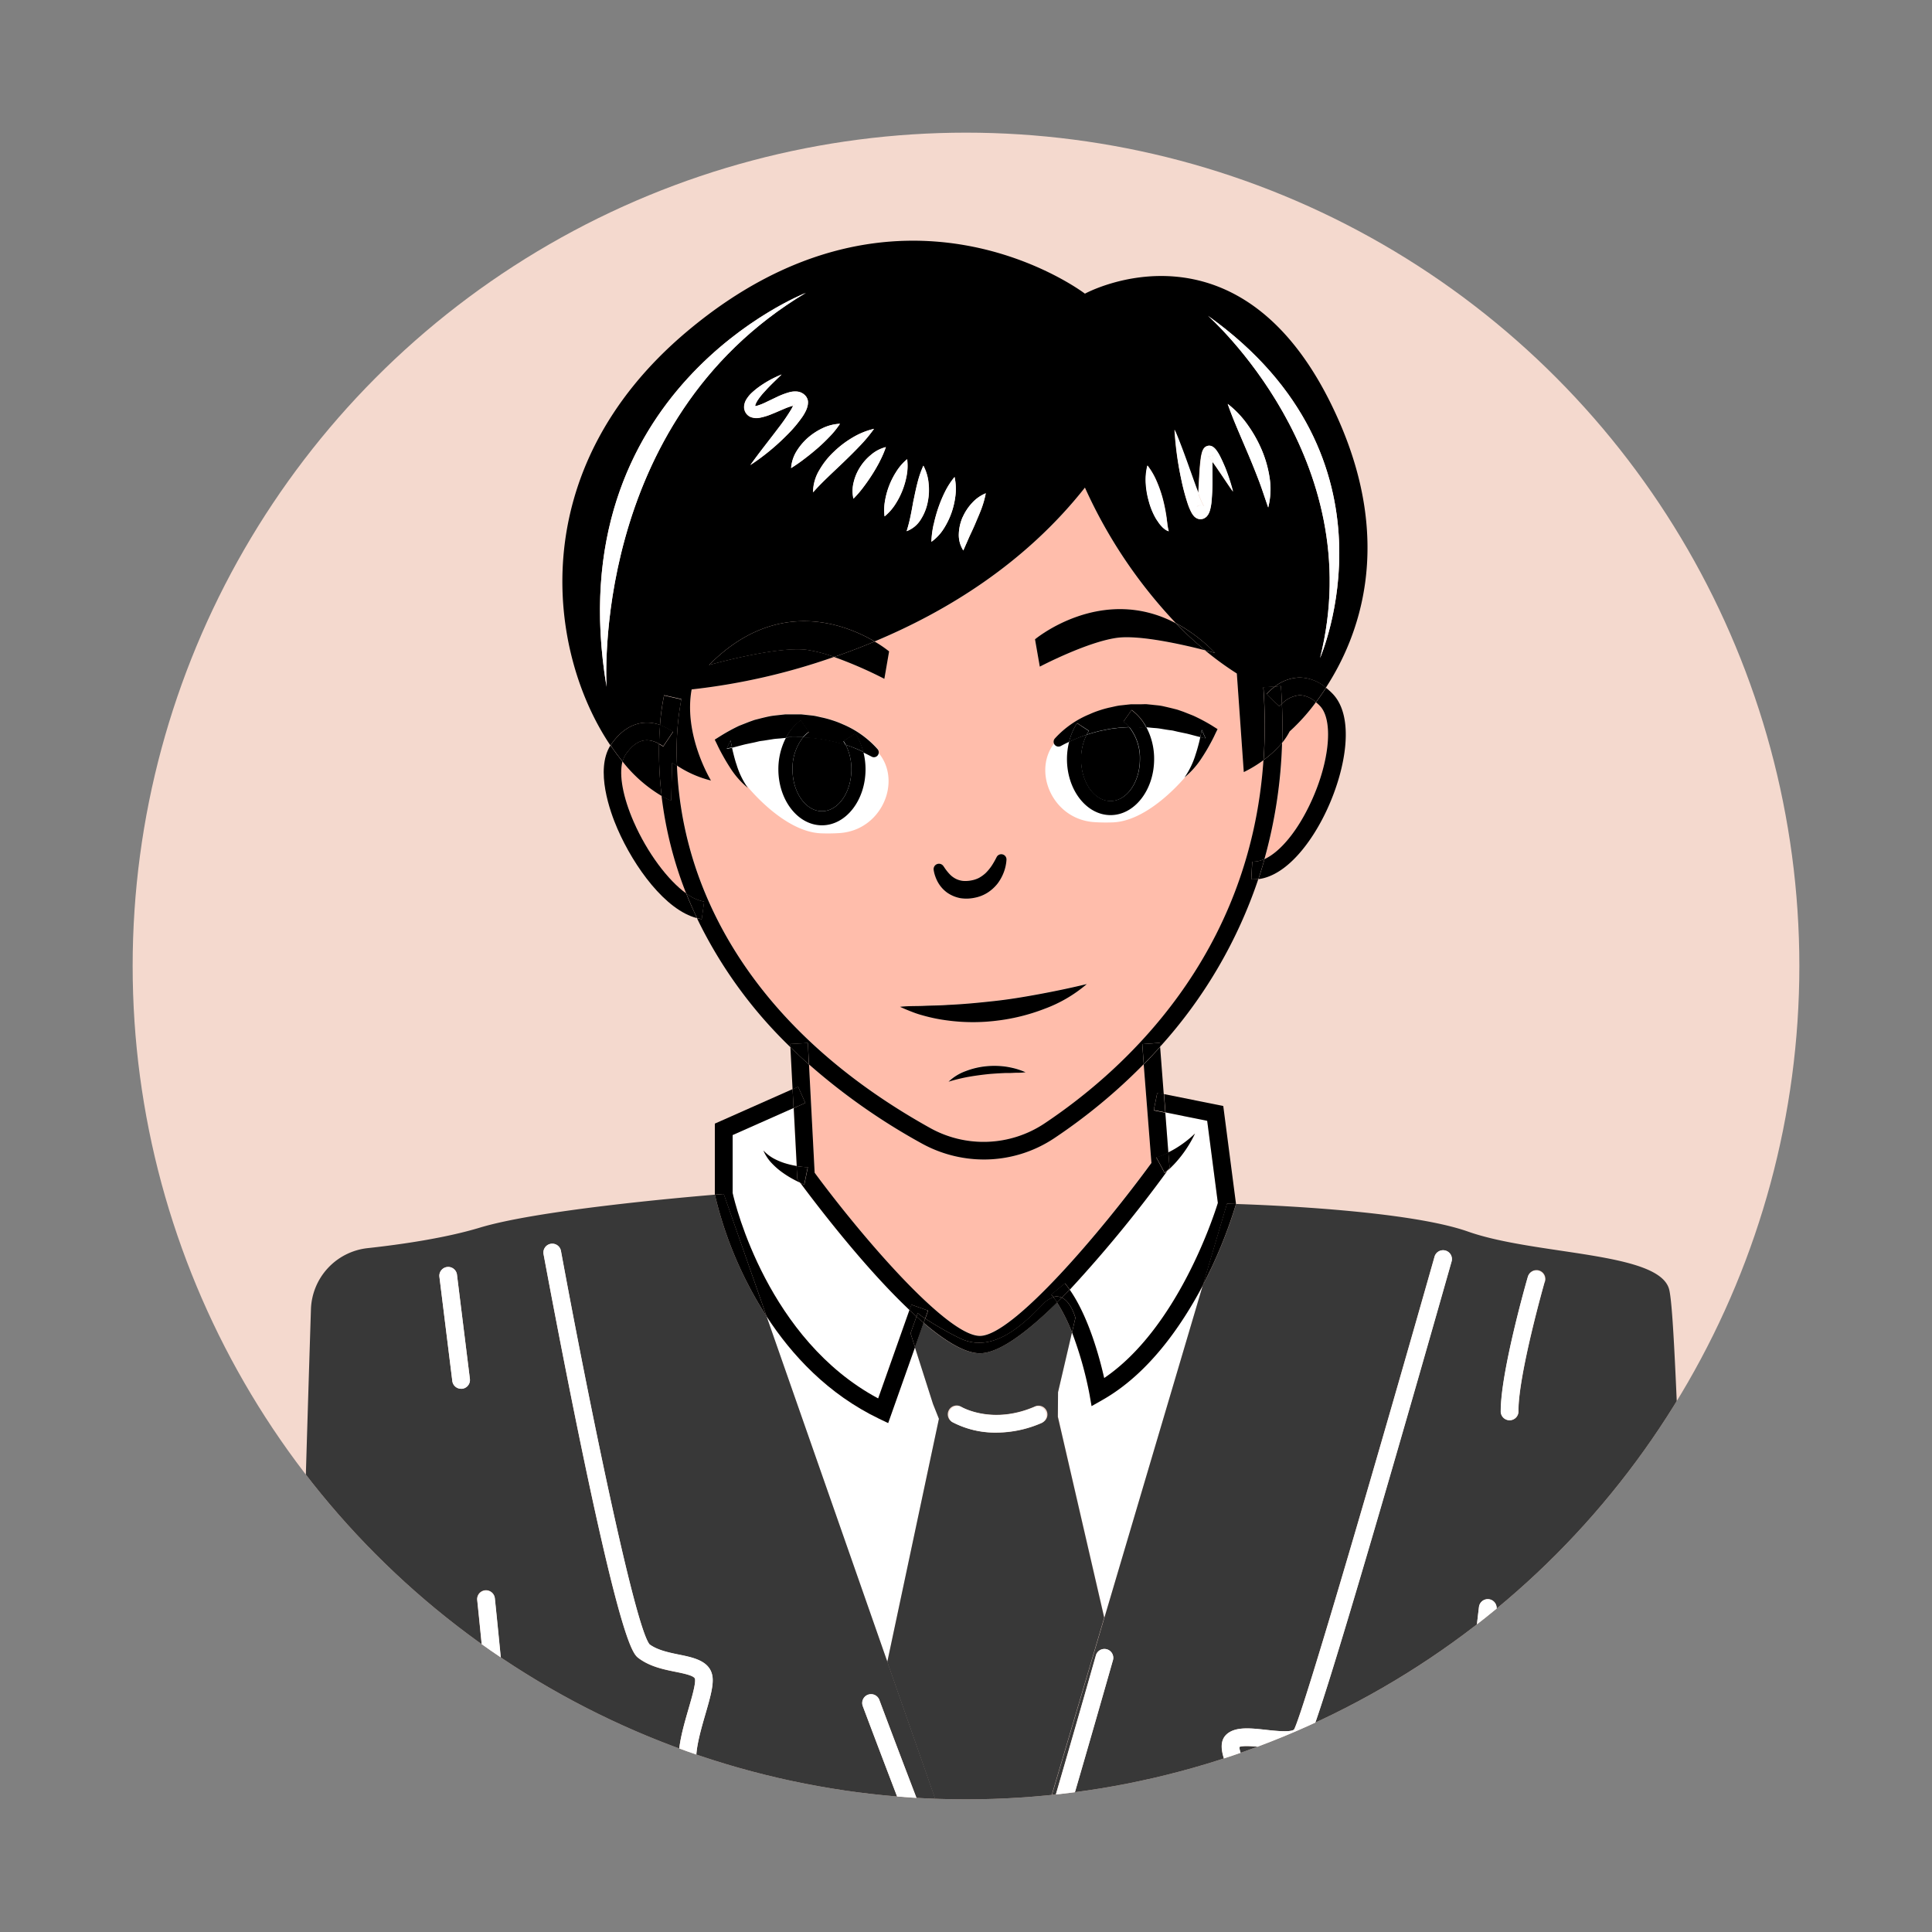 <svg id="Layer_1" data-name="Layer 1" xmlns="http://www.w3.org/2000/svg" xmlns:xlink="http://www.w3.org/1999/xlink" viewBox="0 0 500 500"><rect x="0" y="0" width="500" height="500" fill="#808080" stroke="none"/><defs><style>.cls-1{fill:#f4d9ce;}.cls-2{clip-path:url(#clip-path);}.cls-3{fill:#ffbdab;}.cls-4{fill:#fff;}.cls-5{fill:#383838;}</style><clipPath id="clip-path"><circle class="cls-1" cx="250" cy="250" r="215.67"/></clipPath></defs><circle class="cls-1" cx="250" cy="250" r="215.67"/><g class="cls-2"><path class="cls-3" d="M339.39,207.33c4.77-10.42,5.71-21,2.19-24.66-.34-.35-.68-.66-1-.95a50.5,50.5,0,0,1-6.81,7.57,16.49,16.49,0,0,1-1.93,2.93,124.64,124.64,0,0,1-4.56,30.07C331.36,220.43,335.92,214.93,339.39,207.33Z"/><path class="cls-3" d="M161.12,197.09c-.91,3.49.11,9.17,2.91,15.59,3.5,8,8.82,15.12,13.58,18.53A100.72,100.72,0,0,1,171.24,206,36.51,36.51,0,0,1,161.12,197.09Z"/><path class="cls-3" d="M320.09,174.3a80.4,80.4,0,0,1-8.23-6c-5.2-1.34-16.89-4.06-22.87-3.21-7.83,1.11-19.89,7.45-19.89,7.45l-1.24-7.08s17.14-14.34,36.43-4.18a126.34,126.34,0,0,1-23.51-35.05c-15.6,19.76-36,32.12-54.43,39.81a30.49,30.49,0,0,1,3.75,2.55l-1.24,7.09a107.29,107.29,0,0,0-13-5.65A165.87,165.87,0,0,1,179,178.41c-2.19,11.85,5,23.58,5,23.58a28,28,0,0,1-8.75-3.8,95.49,95.49,0,0,0,3.37,21.58c5.57,20.21,20.85,49.11,62,72.06a28.44,28.44,0,0,0,29.77-1.11c20.62-13.78,53.2-43.36,56.64-94a32.38,32.38,0,0,1-5.11,3.1ZM227,195.55a1.24,1.24,0,0,1-1.43.15l-.15-.08c-.63-.34-1.3-.69-2-1a18.39,18.39,0,0,1,.56,4.48c0,8-5.06,14.51-11.28,14.51s-11.28-6.51-11.28-14.51a17.65,17.65,0,0,1,2-8.22l-1,.1c-.78.09-1.58.11-2.36.23l-2.37.38c-.4.06-.8.09-1.19.17l-1.18.28-2.39.5c-1.15.28-2.29.61-3.46.89.09.42.18.85.29,1.27.26,1.06.55,2.13.9,3.17a20.92,20.92,0,0,0,2.9,5.95,21.71,21.71,0,0,1-4.54-5.14c-.65-1-1.24-1.95-1.81-3s-1.11-2-1.62-3.13h0l-.6-1.22,1.6-1a48,48,0,0,1,4.73-2.58l2.54-1,1.28-.46c.43-.14.88-.23,1.32-.35.89-.23,1.78-.43,2.68-.63s1.82-.25,2.73-.36l1.37-.15c.46,0,.93,0,1.39,0,.93,0,1.85,0,2.77,0l2.77.3c.92.09,1.82.36,2.72.54a27,27,0,0,1,2.67.74,23.82,23.82,0,0,1,2.59,1,24.9,24.9,0,0,1,9,6.31A1.26,1.26,0,0,1,227,195.55Zm15.83,28a1.36,1.36,0,0,1,1.33.58l.19.27a12.77,12.77,0,0,0,1.42,1.82,5.84,5.84,0,0,0,1.67,1.25,5.5,5.5,0,0,0,1.83.52,7.78,7.78,0,0,0,2.08-.12,7.19,7.19,0,0,0,2-.65,8.87,8.87,0,0,0,1.75-1.26,12.38,12.38,0,0,0,1.51-1.81,20.37,20.37,0,0,0,1.24-2.14l.1-.19a1.35,1.35,0,0,1,2.55.7,11.12,11.12,0,0,1-.69,3.21,11.76,11.76,0,0,1-1.61,2.94,10.58,10.58,0,0,1-2.61,2.37,9.59,9.59,0,0,1-3.34,1.31,10.27,10.27,0,0,1-3.59.12,8.85,8.85,0,0,1-3.48-1.42,8.39,8.39,0,0,1-2.41-2.68,9.43,9.43,0,0,1-.7-1.56,8.31,8.31,0,0,1-.4-1.7A1.37,1.37,0,0,1,242.83,223.54Zm19.95,54-1.27.06c-.42,0-.83,0-1.25,0-1.67.08-3.32.2-5,.34s-3.26.41-4.9.7a47,47,0,0,0-4.92,1.21,12.71,12.71,0,0,1,4.48-2.75,20.14,20.14,0,0,1,5.12-1.23,21.52,21.52,0,0,1,5.26.09,24.15,24.15,0,0,1,2.56.51,21.37,21.37,0,0,1,2.47.89C264.49,277.56,263.63,277.55,262.78,277.59Zm7.52-16.49a50.81,50.81,0,0,1-12.4,3.06,49.54,49.54,0,0,1-12.76-.08,42.76,42.76,0,0,1-6.25-1.28,24.94,24.94,0,0,1-3-1c-1-.38-2-.78-2.94-1.24,2.16-.22,4.21-.13,6.28-.25s4.08-.08,6.1-.24c4-.15,8-.54,12-1s7.92-1.09,11.89-1.83,7.95-1.59,12.09-2.57A35.8,35.8,0,0,1,270.3,261.1ZM314.52,190h0c-.51,1.12-1,2.11-1.61,3.13s-1.17,2-1.82,3a22,22,0,0,1-4.53,5.15,21.07,21.07,0,0,0,2.89-6c.35-1,.64-2.11.91-3.17.1-.42.19-.84.29-1.27-1.18-.28-2.32-.61-3.46-.89l-2.39-.5-1.18-.28c-.4-.08-.8-.11-1.19-.17-.8-.11-1.59-.25-2.37-.38s-1.58-.13-2.37-.23l-1-.1a17.53,17.53,0,0,1,2,8.22c0,8-5.06,14.51-11.28,14.51s-11.28-6.51-11.28-14.51a18.51,18.51,0,0,1,.56-4.48c-.68.33-1.35.67-2,1l-.15.08a1.26,1.26,0,0,1-1.56-1.92,24.9,24.9,0,0,1,9-6.31,23,23,0,0,1,2.58-1,27,27,0,0,1,2.67-.74c.91-.18,1.81-.44,2.73-.54l2.76-.3c.92,0,1.85,0,2.77,0,.46,0,.93,0,1.39,0l1.37.14c.92.11,1.84.18,2.74.36s1.79.41,2.67.63c.44.12.89.21,1.32.36l1.29.45,2.53,1a46,46,0,0,1,4.74,2.57l1.59,1Z"/><path class="cls-4" d="M193.42,203.53s9.39,11.77,19.06,12.13a46.23,46.23,0,0,0,4.75-.06c12.71-.8,17.73-17.68,6.49-23.66l-.26-.13c-8.56-4.4-36.58-.33-36.58-.33S188.12,198.86,193.42,203.53Z"/><path class="cls-4" d="M307.06,200.7s-9.4,11.77-19.06,12.13a46.23,46.23,0,0,1-4.75-.06c-12.71-.8-17.73-17.68-6.49-23.66L277,189c8.56-4.4,36.58-.33,36.58-.33S312.36,196,307.06,200.7Z"/><path class="cls-3" d="M272.9,294.52a32.79,32.79,0,0,1-18.28,5.56,33.41,33.41,0,0,1-16.26-4.25,163.09,163.09,0,0,1-29-20.36l1.46,28C223,320,245,345.65,253.6,345.65s31.53-27.16,44.39-44.76l-2-25.49A146,146,0,0,1,272.9,294.52Z"/><path class="cls-4" d="M207.07,306.1c-.78-.34-1.49-.72-2.22-1.12A26.8,26.8,0,0,1,201.9,303a19.28,19.28,0,0,1-2.55-2.39,11.65,11.65,0,0,1-1.8-2.88,11,11,0,0,0,2.54,2A16.81,16.81,0,0,0,203,301a23.21,23.21,0,0,0,3,.74h.13l-.78-15-15.77,7v15c.7,3.06,9.19,37.93,37.66,53.16L235.36,339C223,327.34,210,310.14,207.07,306.1Z"/><path class="cls-4" d="M315.18,311.32l-2.76-21.25-10.84-2.18.79,10.34c.71-.35,1.41-.73,2.09-1.15a28.23,28.23,0,0,0,4.81-3.73,31,31,0,0,1-5.36,7.9c-.58.6-1.13,1.17-1.79,1.74a337.7,337.7,0,0,1-25.3,30.76c4.88,6.95,7.74,17.56,8.94,22.89C304.53,343.9,314,315.23,315.18,311.32Z"/><path class="cls-4" d="M243,367.19l-1.54-3.87-4.68-14.66-6.95,19.63-2.3-1.1c-13.31-6.39-22.67-16.52-29.17-26.52l59.83,171.18-28.56-81.71Z"/><path class="cls-4" d="M285.31,362.3l-2.82,1.6-.56-3.19a95.93,95.93,0,0,0-4.5-15.88l-3.61,15.48v6.36l12,52,25.46-86C305.67,343.33,297.15,355.59,285.31,362.3Z"/><path d="M164,212.68c-2.8-6.42-3.82-12.1-2.91-15.59q-1.6-2-3.11-4.19c-4,6.36-.11,17.18,1.82,21.6,4.32,9.94,12.46,21.06,20.57,23.11-1-2.18-2-4.32-2.79-6.4C172.85,227.8,167.53,220.73,164,212.68Z"/><path d="M341.58,182.67c3.52,3.64,2.58,14.24-2.19,24.66-3.47,7.6-8,13.1-12.13,15-.49,1.76-1,3.5-1.58,5.19,7.41-.94,14-9.78,17.87-18.25,4.81-10.51,7.08-23.78,1.32-29.74a16.72,16.72,0,0,0-1.68-1.52c-.89,1.37-1.78,2.62-2.63,3.75C340.9,182,341.24,182.32,341.58,182.67Z"/><path d="M267.86,165.45l1.24,7.08s12.06-6.34,19.89-7.45c6-.85,17.67,1.87,22.87,3.21a94.23,94.23,0,0,1-7.57-7C285,151.11,267.86,165.45,267.86,165.45Z"/><path d="M230.1,168.58a30.49,30.49,0,0,0-3.75-2.55c-3.58,1.5-7.09,2.82-10.48,4a107.29,107.29,0,0,1,13,5.65Z"/><path d="M257.3,259.07c-4,.44-8,.83-12,1-2,.16-4,.14-6.1.24s-4.12,0-6.28.25c1,.46,1.94.86,2.94,1.24a24.94,24.94,0,0,0,3,1,42.76,42.76,0,0,0,6.25,1.28,49.54,49.54,0,0,0,12.76.08,50.81,50.81,0,0,0,12.4-3.06,35.8,35.8,0,0,0,11-6.43c-4.14,1-8.11,1.83-12.09,2.57S261.27,258.64,257.3,259.07Z"/><path d="M260.34,276.05a21.52,21.52,0,0,0-5.26-.09,20.14,20.14,0,0,0-5.12,1.23,12.71,12.71,0,0,0-4.48,2.75,47,47,0,0,1,4.92-1.21c1.64-.29,3.26-.52,4.9-.7s3.29-.26,5-.34c.42,0,.83,0,1.25,0l1.27-.06c.85,0,1.71,0,2.59-.14a21.37,21.37,0,0,0-2.47-.89A24.15,24.15,0,0,0,260.34,276.05Z"/><path d="M242.05,226.8a9.43,9.43,0,0,0,.7,1.56,8.39,8.39,0,0,0,2.41,2.68,8.85,8.85,0,0,0,3.48,1.42,10.27,10.27,0,0,0,3.59-.12,9.59,9.59,0,0,0,3.34-1.31,10.58,10.58,0,0,0,2.61-2.37,11.76,11.76,0,0,0,1.61-2.94,11.12,11.12,0,0,0,.69-3.21,1.35,1.35,0,0,0-2.55-.7l-.1.19a20.37,20.37,0,0,1-1.24,2.14,12.38,12.38,0,0,1-1.51,1.81,8.87,8.87,0,0,1-1.75,1.26,7.19,7.19,0,0,1-2,.65,7.78,7.78,0,0,1-2.08.12,5.5,5.5,0,0,1-1.83-.52,5.84,5.84,0,0,1-1.67-1.25,12.77,12.77,0,0,1-1.42-1.82l-.19-.27a1.39,1.39,0,0,0-2.51,1A8.31,8.31,0,0,0,242.05,226.8Z"/><path d="M311,188.9h0c-.1.62-.23,1.26-.37,1.91.45.11.9.21,1.37.3Z"/><path d="M308.79,185.2l-2.53-1-1.29-.45c-.43-.15-.88-.24-1.32-.36-.88-.22-1.78-.43-2.67-.63s-1.82-.25-2.74-.36l-1.37-.14c-.46-.05-.93,0-1.39,0-.92,0-1.85,0-2.77,0l-2.76.3c-.92.1-1.82.36-2.73.54a27,27,0,0,0-2.67.74,23,23,0,0,0-2.58,1,24.9,24.9,0,0,0-9,6.31,1.26,1.26,0,0,0,1.56,1.92l.15-.08c.62-.34,1.29-.68,2-1a16.16,16.16,0,0,1,2.08-4.86l3.07,2a8.48,8.48,0,0,0-.59,1c.79-.26,1.58-.5,2.38-.71a20.62,20.62,0,0,1,2.33-.52,20.27,20.27,0,0,1,2.33-.41c.79-.07,1.56-.21,2.35-.25l1.64-.08a8.13,8.13,0,0,0-1.51-1.43l2.11-3a12.75,12.75,0,0,1,3.81,4.48l1,.1c.79.1,1.58.11,2.37.23s1.57.27,2.37.38c.39.06.79.09,1.19.17l1.18.28,2.39.5c1.14.28,2.28.61,3.46.89.14-.65.27-1.29.37-1.91h0l1,2.21c-.47-.09-.92-.19-1.37-.3-.1.43-.19.85-.29,1.27-.27,1.06-.56,2.13-.91,3.17a21.07,21.07,0,0,1-2.89,6,22,22,0,0,0,4.53-5.15c.65-1,1.24-1.95,1.82-3s1.1-2,1.61-3.13h0l.6-1.22-1.59-1A46,46,0,0,0,308.79,185.2Z"/><path d="M293,188.16l-.72,0a12.91,12.91,0,0,1,2.75,8.28c0,6-3.42,10.85-7.62,10.85s-7.61-4.87-7.61-10.85a13.92,13.92,0,0,1,1.45-6.31q-1.09.36-2.19.78c-.79.32-1.59.68-2.37,1.05a18.51,18.51,0,0,0-.56,4.48c0,8,5.06,14.51,11.28,14.51s11.28-6.51,11.28-14.51a17.53,17.53,0,0,0-2-8.22,11.65,11.65,0,0,0-1.32,0C294.54,188.21,293.75,188.15,293,188.16Z"/><path d="M292.84,183.78l-2.11,3a8.13,8.13,0,0,1,1.51,1.43l.72,0c.79,0,1.58.05,2.37.05a11.65,11.65,0,0,1,1.32,0A12.75,12.75,0,0,0,292.84,183.78Z"/><path d="M281.21,190.17a8.48,8.48,0,0,1,.59-1l-3.07-2a16.16,16.16,0,0,0-2.08,4.86c.78-.37,1.58-.73,2.37-1.05S280.48,190.41,281.21,190.17Z"/><path d="M218.13,187.46a23.82,23.82,0,0,0-2.59-1,27,27,0,0,0-2.67-.74c-.9-.18-1.8-.45-2.72-.54l-2.77-.3c-.92,0-1.84,0-2.77,0-.46,0-.93,0-1.39,0l-1.37.15c-.91.11-1.84.18-2.73.36s-1.79.4-2.68.63c-.44.12-.89.21-1.32.35l-1.28.46-2.54,1a48,48,0,0,0-4.73,2.58l-1.6,1,.6,1.22h0c.51,1.11,1.05,2.11,1.62,3.13s1.16,2,1.81,3a21.71,21.71,0,0,0,4.54,5.14,20.92,20.92,0,0,1-2.9-5.95c-.35-1-.64-2.11-.9-3.17-.11-.42-.2-.85-.29-1.27-.45.11-.91.21-1.37.29l1-2.2h0c.1.62.23,1.26.38,1.91,1.17-.28,2.31-.61,3.46-.89l2.39-.5,1.18-.28c.39-.08.79-.11,1.19-.17l2.37-.38c.78-.12,1.58-.14,2.36-.23l1-.1a12.86,12.86,0,0,1,3.81-4.48l2.11,3a8.41,8.41,0,0,0-1.51,1.42l1.64.09c.79,0,1.56.17,2.35.25a43,43,0,0,1,4.66.93c.8.2,1.59.44,2.38.7a11,11,0,0,0-.58-1l3.06-2a15.8,15.8,0,0,1,2.08,4.86c.68.32,1.35.67,2,1l.15.08a1.24,1.24,0,0,0,1.43-.15,1.26,1.26,0,0,0,.12-1.78A24.9,24.9,0,0,0,218.13,187.46Z"/><path d="M189.07,191.51l-1,2.2c.46-.08.92-.18,1.37-.29-.15-.65-.28-1.29-.38-1.91Z"/><path d="M218.88,192.77a14,14,0,0,1,1.46,6.32c0,6-3.42,10.85-7.62,10.85s-7.62-4.87-7.62-10.85a13,13,0,0,1,2.75-8.29l-.72,0c-.78,0-1.57,0-2.36,0a12,12,0,0,0-1.33.06,17.65,17.65,0,0,0-2,8.22c0,8,5.06,14.51,11.28,14.51S224,207.09,224,199.09a18.39,18.39,0,0,0-.56-4.48c-.78-.38-1.58-.73-2.37-1.05S219.61,193,218.88,192.77Z"/><path d="M207.13,190.77l.72,0a8.41,8.41,0,0,1,1.51-1.42l-2.11-3a12.86,12.86,0,0,0-3.81,4.48,12,12,0,0,1,1.33-.06C205.56,190.82,206.35,190.76,207.13,190.77Z"/><path d="M218.3,191.76a11,11,0,0,1,.58,1c.73.25,1.46.51,2.19.79s1.59.67,2.37,1.05a15.8,15.8,0,0,0-2.08-4.86Z"/><path d="M209.08,269.93l.29,5.54a163.09,163.09,0,0,0,29,20.36,33.41,33.41,0,0,0,16.26,4.25,32.79,32.79,0,0,0,18.28-5.56A146,146,0,0,0,296,275.4l-.39-5.18,4.56-.35.08,1a122.91,122.91,0,0,0,25.41-43.4,9.34,9.34,0,0,1-1.29.1l-.55,0,.25-4.57a6.74,6.74,0,0,0,3.17-.7,124.64,124.64,0,0,0,4.56-30.07,26.19,26.19,0,0,1-4.82,4.5c-3.44,50.64-36,80.22-56.64,94a28.44,28.44,0,0,1-29.77,1.11c-41.14-22.95-56.42-51.85-62-72.06a95.49,95.49,0,0,1-3.37-21.58c-.79-.5-1.27-.84-1.27-.84l-.25,9.81a21.41,21.41,0,0,1-2.47-1.19,100.72,100.72,0,0,0,6.37,25.24,11,11,0,0,0,4.64,2.12l-.62,4.53a10.73,10.73,0,0,1-1.23-.25A116.5,116.5,0,0,0,204.55,271l0-.81Z"/><path d="M182.25,233.33a11,11,0,0,1-4.64-2.12c.82,2.08,1.75,4.22,2.79,6.4a10.73,10.73,0,0,0,1.23.25Z"/><path d="M324.09,223l-.25,4.57.55,0a9.34,9.34,0,0,0,1.29-.1c.56-1.69,1.09-3.43,1.58-5.19A6.74,6.74,0,0,1,324.09,223Z"/><path d="M170.81,187.61a55.81,55.81,0,0,1,1.06-7.7l4.45,1-2.22-.52,2.23.52a72.2,72.2,0,0,0-1.1,17.24A28,28,0,0,0,184,202s-7.18-11.73-5-23.58A165.87,165.87,0,0,0,215.87,170a38.64,38.64,0,0,0-6.9-1.81c-7.83-1.11-25.48,3.91-25.48,3.91C201,154.41,218.8,161.57,226.35,166c18.44-7.69,38.83-20.05,54.43-39.81a126.34,126.34,0,0,0,23.51,35.05A41.49,41.49,0,0,1,314.47,169s-1-.28-2.61-.7a80.4,80.4,0,0,0,8.23,6l1.8,25.52a32.38,32.38,0,0,0,5.11-3.1,134.69,134.69,0,0,0-.06-18.83l3-.22a10.83,10.83,0,0,1,6.41-2.33h0a10.76,10.76,0,0,1,6.78,2.63c8.51-13.07,17.66-37,3.17-69.53C321.89,53.47,280.78,76,280.78,76s-47.86-36.59-103,9.8c-42.61,35.86-36,83.13-19.79,107.14.08-.13.14-.26.23-.38C161.66,187.67,166.11,186,170.81,187.61Zm157.4-56.27c-.85-2.42-1.56-4.65-2.39-6.87s-1.71-4.37-2.62-6.54l-2.79-6.55c-.93-2.21-1.86-4.44-2.68-6.85a25,25,0,0,1,5.18,5.44,34.34,34.34,0,0,1,3.66,6.54,29.75,29.75,0,0,1,2,7.27A19.07,19.07,0,0,1,328.21,131.34Zm13.41,39c13-51.69-29-88.6-29-88.6C364.38,118.64,341.62,170.31,341.62,170.31Zm-33.16-47.06c.53,1.49,1.06,3,1.62,4.41.09-1.4.15-2.84.24-4.28.07-1.06.12-2.14.23-3.23.05-.55.11-1.1.2-1.67,0-.29.09-.58.16-.88a5.28,5.28,0,0,1,.33-1.09l.1-.19a1.46,1.46,0,0,1,.14-.24,1.73,1.73,0,0,1,.75-.62,1.67,1.67,0,0,1,1.15-.07,2.09,2.09,0,0,1,.54.27,3.73,3.73,0,0,1,.85.87,11.32,11.32,0,0,1,.92,1.51c.51,1,.95,2,1.37,3a51.81,51.81,0,0,1,2,6.17c-1.27-1.77-2.42-3.58-3.63-5.32-.55-.82-1.1-1.63-1.68-2.38,0,.26,0,.53,0,.8l0,3.17a58.79,58.79,0,0,1-.25,6.56,13.55,13.55,0,0,1-.33,1.82,5.44,5.44,0,0,1-.17.54l-.11.29-.18.35-.1.17a1.7,1.7,0,0,1-.17.23l-.19.23-.11.11-.18.13a3.14,3.14,0,0,1-.39.24c-.08,0-.12.06-.22.09l-.39.09a2.14,2.14,0,0,1-1.25-.21,2.56,2.56,0,0,1-.87-.73,4,4,0,0,1-.37-.52,9.56,9.56,0,0,1-.46-.89,16,16,0,0,1-.64-1.62A56.15,56.15,0,0,1,305.7,124a82.13,82.13,0,0,1-1.77-12.8C305.63,115.21,307,119.25,308.46,123.25ZM297,120.47a18.47,18.47,0,0,1,2.37,4.07,31.87,31.87,0,0,1,1.49,4.2,40.2,40.2,0,0,1,.93,4.3l.17,1.09c0,.37.09.73.14,1.09a13,13,0,0,0,.41,2.27,3.31,3.31,0,0,1-1.12-.61c-.17-.13-.33-.28-.49-.42l-.42-.46a7.63,7.63,0,0,1-.75-1c-.23-.33-.46-.67-.65-1a18.51,18.51,0,0,1-1.75-4.3,21.45,21.45,0,0,1-.75-4.52A15.09,15.09,0,0,1,297,120.47Zm-47.82,13.34a13.38,13.38,0,0,1,2.38-3.61,9.89,9.89,0,0,1,3.58-2.54,25.46,25.46,0,0,1-1.15,4.07c-.46,1.24-1,2.41-1.47,3.56s-1,2.27-1.55,3.42l-1.66,3.75a7.39,7.39,0,0,1-1.16-4.35A11.85,11.85,0,0,1,249.14,133.81Zm-7.52,1.84a37,37,0,0,1,1.17-4.22,34,34,0,0,1,1.69-4.07,20,20,0,0,1,2.52-3.92,14.29,14.29,0,0,1,.24,4.72,21.05,21.05,0,0,1-1,4.45,20,20,0,0,1-2,4.15,12,12,0,0,1-3.26,3.46A24.64,24.64,0,0,1,241.62,135.65Zm-5.12-6.57c.28-1.37.57-2.77.94-4.19a26.53,26.53,0,0,1,1.51-4.38,12,12,0,0,1,1.35,4.58,15.47,15.47,0,0,1-.2,4.7,12.93,12.93,0,0,1-1.73,4.5,7.31,7.31,0,0,1-3.75,3.18,39.35,39.35,0,0,0,1.09-4.3C236,131.83,236.22,130.45,236.5,129.08ZM232,122a13.54,13.54,0,0,1,2.79-3.18,13.5,13.5,0,0,1-.12,4.23,20.62,20.62,0,0,1-1.09,3.84,19.92,19.92,0,0,1-1.82,3.56,13.14,13.14,0,0,1-2.8,3.17,13.5,13.5,0,0,1,.12-4.23A20.06,20.06,0,0,1,232,122Zm-4.35-2.49c-.61,1.15-1.24,2.23-1.91,3.29s-1.38,2.07-2.15,3.1a27.06,27.06,0,0,1-2.69,3.14,9.08,9.08,0,0,1,.08-4.34,12.58,12.58,0,0,1,1.67-3.87,13.1,13.1,0,0,1,2.79-3.15,9.34,9.34,0,0,1,3.85-2A26.44,26.44,0,0,1,227.6,119.54ZM226.16,111a38.62,38.62,0,0,1-3.77,4.51c-1.31,1.38-2.64,2.68-4,4s-2.69,2.52-4,3.81-2.63,2.56-4,4.11a11.22,11.22,0,0,1,1.69-5.86,20.69,20.69,0,0,1,3.75-4.7,25.63,25.63,0,0,1,4.72-3.58A19.34,19.34,0,0,1,226.16,111Zm-13.23-.2a11.7,11.7,0,0,1,4.48-1.13,22.88,22.88,0,0,1-2.83,3.48c-1,1-2,2-3,2.86s-2.08,1.76-3.2,2.6a41.13,41.13,0,0,1-3.62,2.53,9.66,9.66,0,0,1,1.46-4.44,15.41,15.41,0,0,1,3-3.46A16.52,16.52,0,0,1,212.93,110.8Zm-3.85-7.07a3.54,3.54,0,0,1,0,.84,3.44,3.44,0,0,1-.12.65c-.05.18-.1.37-.16.54l-.19.46a11.87,11.87,0,0,1-.87,1.55,32.77,32.77,0,0,1-4.07,4.83,58.42,58.42,0,0,1-9.48,7.78c2.38-3.34,4.92-6.48,7.31-9.66a49.65,49.65,0,0,0,3.28-4.77,8.66,8.66,0,0,0,.46-.91l-.11,0a17,17,0,0,0-2.54.93c-.91.37-1.83.79-2.81,1.18a15.7,15.7,0,0,1-3.26,1,4.18,4.18,0,0,1-2.4-.26,2.82,2.82,0,0,1-1.2-1.12,2.93,2.93,0,0,1-.38-1.44,4,4,0,0,1,.7-2.12,8.09,8.09,0,0,1,1.11-1.37,19.59,19.59,0,0,1,2.48-2,27.54,27.54,0,0,1,5.42-2.9c-1.42,1.39-2.94,2.79-4.25,4.26a17.7,17.7,0,0,0-1.82,2.22,6.55,6.55,0,0,0-.62,1.1,1.69,1.69,0,0,0-.16.59A3,3,0,0,0,196,105a15.67,15.67,0,0,0,2.46-1l2.72-1.3a19.75,19.75,0,0,1,3.12-1.18,5.65,5.65,0,0,1,2.22-.16A3.3,3.3,0,0,1,208,102a3.36,3.36,0,0,1,.65.7A2.91,2.91,0,0,1,209.08,103.73Zm-.47-28c-56.1,33.5-51.63,102-51.63,102C144.09,100.83,208.61,75.77,208.61,75.77Z"/><path d="M170.57,192.49c-3.35-1.8-6-1-8.6,2.67a6.1,6.1,0,0,0-.85,1.93A36.51,36.51,0,0,0,171.24,206,96.8,96.8,0,0,1,170.57,192.49Z"/><path d="M340.56,181.72a6.6,6.6,0,0,0-4.15-1.81h0a7.28,7.28,0,0,0-4.64,2.22c.14,3.44.16,6.81.06,10.09a16.49,16.49,0,0,0,1.93-2.93A50.5,50.5,0,0,0,340.56,181.72Z"/><path d="M311.6,131.05l0,0Z"/><path d="M205.52,104.31v0Z"/><path d="M195.44,105.22s0,0,0,0,0-.07-.06-.1A.27.27,0,0,0,195.44,105.22Z"/><path d="M312.43,118l.11.06C312.47,118,312.41,118,312.43,118Z"/><path d="M162,195.16c2.56-3.62,5.25-4.47,8.6-2.67,0-1.8.13-3.43.24-4.88-4.7-1.62-9.15.06-12.57,4.91-.09.12-.15.25-.23.38q1.5,2.23,3.11,4.19A6.1,6.1,0,0,1,162,195.16Z"/><path d="M336.38,175.34a10.83,10.83,0,0,0-6.41,2.33l1.53-.11c.12,1.54.19,3.06.26,4.57a7.28,7.28,0,0,1,4.64-2.22h0a6.6,6.6,0,0,1,4.15,1.81c.85-1.13,1.74-2.38,2.63-3.75a10.76,10.76,0,0,0-6.78-2.63Z"/><path d="M311.86,168.29c1.62.42,2.61.7,2.61.7a41.49,41.49,0,0,0-10.18-7.72A94.23,94.23,0,0,0,311.86,168.29Z"/><path d="M183.49,172.12s17.65-5,25.48-3.91a38.64,38.64,0,0,1,6.9,1.81c3.39-1.17,6.9-2.49,10.48-4C218.8,161.57,201,154.41,183.49,172.12Z"/><path d="M331.76,182.13l-.68.65-3.31-3.16a17.89,17.89,0,0,1,2.2-2l-3,.22a134.69,134.69,0,0,1,.06,18.83,26.19,26.19,0,0,0,4.82-4.5C331.92,188.94,331.9,185.57,331.76,182.13Z"/><path d="M176.33,181l-2.23-.52,2.22.52-4.45-1a55.81,55.81,0,0,0-1.06,7.7,14.39,14.39,0,0,1,3.38,1.72l-2.55,3.79a11,11,0,0,0-1.07-.63,96.8,96.8,0,0,0,.67,13.48,21.41,21.41,0,0,0,2.47,1.19l.25-9.81s.48.34,1.27.84A72.2,72.2,0,0,1,176.33,181Z"/><path d="M174.19,189.33a14.39,14.39,0,0,0-3.38-1.72c-.11,1.45-.2,3.08-.24,4.88a11,11,0,0,1,1.07.63Z"/><path d="M331.08,182.78l.68-.65c-.07-1.51-.14-3-.26-4.57l-1.53.11a17.89,17.89,0,0,0-2.2,2Z"/><path d="M208.42,285.44l-3,1.34.78,15a18.86,18.86,0,0,0,2.88.29l-.91,4.49c-.37-.15-.72-.29-1.06-.45,3,4,15.88,21.24,28.29,32.94l.49-1.39,4.31,1.52-.73,2.07a83.22,83.22,0,0,0,8.75,5c8,4,15.47-2.22,21.52-8.53a7,7,0,0,1,2.89-2c-.17-.23-.35-.45-.53-.67l3.53-2.92c.42.52.83,1.07,1.23,1.64A337.7,337.7,0,0,0,302.12,303c-.22.19-.46.38-.71.58l-2.16-4a17.71,17.71,0,0,0,2.6-1l.52-.27-.79-10.34-3-.6.9-4.48,1.7.34-.94-12.27c-1.41,1.56-2.82,3.07-4.25,4.52l2,25.49c-12.86,17.6-35.84,44.76-44.39,44.76S223,320,210.83,303.5l-1.46-28c-1.68-1.49-3.28-3-4.82-4.49l.57,10.91,1.44-.64Z"/><path d="M209.08,269.93l-4.57.24,0,.81c1.54,1.5,3.14,3,4.82,4.49Z"/><path d="M295.63,270.22l.39,5.18c1.43-1.45,2.84-3,4.25-4.52l-.08-1Z"/><path d="M198.39,340.67c6.5,10,15.86,20.13,29.17,26.52l2.3,1.1,6.95-19.63-1.16-3.6,1.54-4.33c-.61-.55-1.22-1.12-1.83-1.69l-8.09,22.87c-28.47-15.23-37-50.1-37.66-53.16v-15l15.77-7-.26-4.89L185,290.79v18.39l2.29-.18Z"/><path d="M239.43,341.24l.73-2.07-4.31-1.52-.49,1.39c.61.57,1.22,1.14,1.83,1.69l.31-.9A20.81,20.81,0,0,0,239.43,341.24Z"/><polygon points="208.42 285.44 206.56 281.25 205.12 281.89 205.38 286.78 208.42 285.44"/><path d="M312.42,290.07l2.76,21.25c-1.21,3.91-10.65,32.58-29.42,45.32-1.2-5.33-4.06-15.94-8.94-22.89-.67.71-1.34,1.4-2,2.09,2.41,1.12,3.5,5.21,3.5,5.21l-.88,3.78a95.93,95.93,0,0,1,4.5,15.88l.56,3.19,2.82-1.6c11.84-6.71,20.36-19,26-29.69l6.24-21.09,2.32.07-3.3-25.36-15.32-3.08.37,4.74Z"/><path d="M274.81,335.84c.67-.69,1.34-1.38,2-2.09-.4-.57-.81-1.12-1.23-1.64L272.06,335c.18.22.36.44.53.67A3,3,0,0,1,274.81,335.84Z"/><polygon points="298.61 287.29 301.58 287.89 301.21 283.15 299.51 282.81 298.61 287.29"/><path d="M203,301a16.81,16.81,0,0,1-2.9-1.25,11,11,0,0,1-2.54-2,11.65,11.65,0,0,0,1.8,2.88A19.28,19.28,0,0,0,201.9,303a26.8,26.8,0,0,0,2.95,1.94c.73.4,1.44.78,2.22,1.12l-.33-.45-.41-.55-.17-3.33H206A23.21,23.21,0,0,1,203,301Z"/><path d="M206.74,305.65l.33.45c.34.16.69.3,1.06.45l.91-4.49a18.86,18.86,0,0,1-2.88-.29l.17,3.33Z"/><path d="M303.91,301.25a31,31,0,0,0,5.36-7.9,28.23,28.23,0,0,1-4.81,3.73c-.68.42-1.38.8-2.09,1.15l.31,4-.5.68-.06.09C302.78,302.42,303.33,301.85,303.91,301.25Z"/><path d="M302.68,302.22l-.31-4-.52.27a17.71,17.71,0,0,1-2.6,1l2.16,4c.25-.2.49-.39.71-.58l.06-.09Z"/><path class="cls-5" d="M433,516.15c.33-4.64,4.92-11.84,8.16-16.39a12.06,12.06,0,0,0,2-9.36c-7.68-38.32-8.73-147.38-11.19-156.72-2.58-9.79-34.53-8.76-52.06-14.95-15.14-5.34-50.66-6.84-60.05-7.14v.11l-.13.45a120.22,120.22,0,0,1-8.44,20.46l-25.46,86h0l-27.59,93.2L198.39,340.67a100.15,100.15,0,0,1-13.31-31.21l-.05-.23v-.05c-9.49.79-46.06,4.06-60.81,8.52-8.86,2.69-20.24,4.35-29.11,5.32a16.46,16.46,0,0,0-14.64,15.86c-1,31.18-3.15,102.44-3.15,116.44,0,18-5.67,37.12-5.15,43.3s4.12,10.83,5.15,17.53,3.09,103.08,3.09,103.08L122.3,621H251.06l2.06-46.92C245.64,563,179.68,465,176.69,459.71c-2.34-4.17-.31-11.19,1.48-17.39.89-3.06,1.89-6.52,1.69-7.78-.13-.86-2.82-1.41-5-1.85-3.13-.63-6.68-1.36-9.59-3.54-1.34-1-4.13-3.1-14.79-54.46-5.18-25-9.75-49.79-9.8-50a2.29,2.29,0,1,1,4.5-.83c6.79,36.87,19,96.95,22.92,101.73,2.08,1.52,5,2.12,7.68,2.66,3.73.76,8,1.62,8.59,5.63.34,2.26-.61,5.57-1.82,9.75-1.39,4.8-3.29,11.38-1.89,13.88,2.29,4.07,46.47,69.85,72.77,108.93l2-44.66c-2.15-3.24-6.15-12.73-16.73-39.93-7.74-19.9-15.33-40.08-15.4-40.29a2.28,2.28,0,1,1,4.28-1.6C237,465.11,252,504.08,257.48,516c4.69-13.25,17.85-58.41,26.12-87.58a2.29,2.29,0,0,1,4.41,1.25c-.07.23-6.59,23.21-13.28,45.93-3.93,13.35-7.14,24-9.56,31.66-2.86,9-4.22,12.92-5.18,14.63l-2,44.83c26.72-35.55,65.08-88.23,66.48-94.86a48.18,48.18,0,0,0-3.78-8.24c-3.52-6.71-6.56-12.51-2.8-15.14,2.3-1.61,5.93-1.21,9.78-.79,2.25.25,6.39.7,7.22-.09,2.56-4.84,23.08-75.6,36.32-122.26a2.29,2.29,0,1,1,4.4,1.25c-8,28.15-34.28,120.29-37.1,123.82-2.26,2.82-6.87,2.32-11.34,1.83-2.13-.24-5.29-.58-6.43-.13-.07,1.62,2.46,6.44,4,9.38,1.87,3.58,3.65,6.95,4.24,9.61.41,1.81,1.09,4.83-35.45,55.2-16.7,23-33.75,45.64-35.9,48.49l-2,46.23H371.19c1-120.8,11.47-204.31,11.57-205.15a2.29,2.29,0,0,1,4.55.58c-.11.84-10.53,84.08-11.55,204.57h57.61C433.11,591.42,432.57,521.81,433,516.15ZM110.13,483.73h0c-2.5,1.32-5,2.66-7.37,4-1.19.71-2.36,1.42-3.46,2.19a13.21,13.21,0,0,0-2.76,2.43,2.33,2.33,0,0,0-.29.49c-.07.15,0,.13,0,.08a2.65,2.65,0,0,0,.53.87,12.92,12.92,0,0,0,2.74,2.29,67.3,67.3,0,0,0,7,3.88l.07,0a1.83,1.83,0,0,1-1.43,3.36,35.16,35.16,0,0,1-7.94-3.93,15.26,15.26,0,0,1-3.59-3.26,5.74,5.74,0,0,1-1.18-2.94,3.87,3.87,0,0,1,.43-2,5.26,5.26,0,0,1,.88-1.26,15.25,15.25,0,0,1,3.86-2.8,37.31,37.31,0,0,1,4-1.82,53.32,53.32,0,0,1,8.22-2.51.42.42,0,0,1,.52.32A.44.44,0,0,1,110.13,483.73Zm9.48-124.33a1.37,1.37,0,0,1-.28,0,2.29,2.29,0,0,1-2.27-2l-3.35-27.07a2.29,2.29,0,0,1,4.54-.56l3.35,27.06A2.29,2.29,0,0,1,119.61,359.4Zm18.75,253.87a2.3,2.3,0,0,1-2.28,2.07l-.22,0a2.28,2.28,0,0,1-2.06-2.49c5.08-52.76-10.15-197.22-10.3-198.67a2.29,2.29,0,1,1,4.55-.48C128.2,415.13,143.48,560.05,138.36,613.27ZM399.78,331.73c-.07.24-6.79,23.86-6.79,33.39a2.29,2.29,0,1,1-4.57,0c0-10.17,6.67-33.65,7-34.64a2.29,2.29,0,1,1,4.4,1.25ZM421,496.22a15.1,15.1,0,0,1-3.6,3.26,34.75,34.75,0,0,1-7.94,3.93,1.83,1.83,0,0,1-1.43-3.36l.07,0a66.46,66.46,0,0,0,7.05-3.88,12.92,12.92,0,0,0,2.74-2.29,2.65,2.65,0,0,0,.53-.87s.05.07,0-.08a2.07,2.07,0,0,0-.3-.49,13.14,13.14,0,0,0-2.75-2.43c-1.1-.77-2.27-1.48-3.46-2.19-2.4-1.39-4.88-2.73-7.37-4h0a.43.43,0,0,1-.18-.58.41.41,0,0,1,.47-.22,53.44,53.44,0,0,1,8.23,2.51,37.31,37.31,0,0,1,4,1.82,15.25,15.25,0,0,1,3.86,2.8,5.26,5.26,0,0,1,.88,1.26,4,4,0,0,1,.43,2A5.91,5.91,0,0,1,421,496.22Z"/><path d="M185.08,309.46a100.15,100.15,0,0,0,13.31,31.21L187.32,309l-2.29.18v.05Z"/><path d="M311.27,332.61a120.22,120.22,0,0,0,8.44-20.46l.13-.45v-.11l-2.32-.07Z"/><path class="cls-5" d="M273.82,360.31l3.61-15.48a43,43,0,0,0-3.87-7.74c-7.51,7.45-14.9,13.14-20,13.14-3.9,0-9.08-3.19-14.56-7.88l-2.23,6.31,4.68,14.66,1.54,3.87-13.37,62.95,28.56,81.71,27.59-93.2-12-52Zm-4,7.86a29.44,29.44,0,0,1-11.9,2.6A23.86,23.86,0,0,1,246.4,368a2.29,2.29,0,0,1,2.34-3.94c.35.21,8.28,4.69,19.21-.12a2.29,2.29,0,0,1,1.84,4.19Z"/><path d="M253.6,350.23c5.06,0,12.45-5.69,20-13.14-.31-.49-.64-.95-1-1.39a7,7,0,0,0-2.89,2c-6.05,6.31-13.53,12.56-21.52,8.53a83.22,83.22,0,0,1-8.75-5l-.39,1.11C244.52,347,249.7,350.23,253.6,350.23Z"/><path d="M237.19,340.73l-1.54,4.33,1.16,3.6,2.23-6.31C238.42,341.83,237.81,341.28,237.19,340.73Z"/><path d="M239.43,341.24a20.81,20.81,0,0,1-1.93-1.41l-.31.9c.62.55,1.23,1.1,1.85,1.62Z"/><path d="M273.56,337.09a43,43,0,0,1,3.87,7.74l.88-3.78s-1.09-4.09-3.5-5.21Z"/><path d="M274.81,335.84a3,3,0,0,0-2.22-.14c.33.44.66.9,1,1.39Z"/><polygon points="285.81 418.65 285.81 418.65 258.22 511.85 285.81 418.65"/><path class="cls-4" d="M268,364c-10.93,4.81-18.86.33-19.21.12A2.29,2.29,0,0,0,246.4,368a23.86,23.86,0,0,0,11.49,2.73,29.44,29.44,0,0,0,11.9-2.6A2.29,2.29,0,0,0,268,364Z"/><path class="cls-4" d="M118.25,329.79a2.29,2.29,0,0,0-4.54.56l3.35,27.07a2.29,2.29,0,0,0,2.27,2,1.37,1.37,0,0,0,.28,0,2.29,2.29,0,0,0,2-2.55Z"/><path class="cls-4" d="M125.53,411.64a2.28,2.28,0,0,0-2,2.52c.15,1.45,15.38,145.91,10.3,198.67a2.28,2.28,0,0,0,2.06,2.49l.22,0a2.3,2.3,0,0,0,2.28-2.07c5.12-53.22-10.16-198.14-10.31-199.59A2.29,2.29,0,0,0,125.53,411.64Z"/><path class="cls-4" d="M387.31,416.44a2.29,2.29,0,0,0-4.55-.58c-.1.84-10.56,84.35-11.57,205.15h4.57C376.78,500.52,387.2,417.28,387.31,416.44Z"/><path class="cls-4" d="M398.21,328.9a2.29,2.29,0,0,0-2.83,1.58c-.29,1-7,24.47-7,34.64a2.29,2.29,0,1,0,4.57,0c0-9.53,6.72-33.15,6.79-33.39A2.3,2.3,0,0,0,398.21,328.9Z"/><path class="cls-4" d="M180.68,457.47c-1.4-2.5.5-9.08,1.89-13.88,1.21-4.18,2.16-7.49,1.82-9.75-.62-4-4.86-4.87-8.59-5.63-2.63-.54-5.6-1.14-7.68-2.66-3.94-4.78-16.13-64.86-22.92-101.73a2.29,2.29,0,1,0-4.5.83c.05.25,4.62,25.05,9.8,50,10.66,51.36,13.45,53.46,14.79,54.46,2.91,2.18,6.46,2.91,9.59,3.54,2.16.44,4.85,1,5,1.85.2,1.26-.8,4.72-1.69,7.78-1.79,6.2-3.82,13.22-1.48,17.39,3,5.32,68.95,103.28,76.43,114.38l.33-7.69C227.15,527.32,183,461.54,180.68,457.47Z"/><path class="cls-4" d="M293.57,526.29c36.54-50.37,35.86-53.39,35.45-55.2-.59-2.66-2.37-6-4.24-9.61-1.55-2.94-4.08-7.76-4-9.38,1.14-.45,4.3-.11,6.43.13,4.47.49,9.08,1,11.34-1.83,2.82-3.53,29.11-95.67,37.1-123.82a2.29,2.29,0,1,0-4.4-1.25C358,372,337.48,442.75,334.92,447.59c-.83.79-5,.34-7.22.09-3.85-.42-7.48-.82-9.78.79-3.76,2.63-.72,8.43,2.8,15.14a48.18,48.18,0,0,1,3.78,8.24c-1.4,6.63-39.76,59.31-66.48,94.86l-.35,8.07C259.82,571.93,276.87,549.3,293.57,526.29Z"/><path class="cls-4" d="M257.83,518.76a2.28,2.28,0,0,1,2.19,2.38l0,.74c1-1.71,2.32-5.58,5.18-14.63,2.42-7.66,5.63-18.31,9.56-31.66,6.69-22.72,13.21-45.7,13.28-45.93a2.29,2.29,0,0,0-4.41-1.25c-8.27,29.17-21.43,74.33-26.12,87.58C252,504.08,237,465.11,227.56,439.92a2.28,2.28,0,1,0-4.28,1.6c.07.21,7.66,20.39,15.4,40.29,10.58,27.2,14.58,36.69,16.73,39.93l0-.8A2.29,2.29,0,0,1,257.83,518.76Z"/><path class="cls-4" d="M420.83,490.06a15.25,15.25,0,0,0-3.86-2.8,37.31,37.31,0,0,0-4-1.82,53.44,53.44,0,0,0-8.23-2.51.41.41,0,0,0-.47.22.43.43,0,0,0,.18.58h0c2.49,1.32,5,2.66,7.37,4,1.19.71,2.36,1.42,3.46,2.19a13.14,13.14,0,0,1,2.75,2.43,2.07,2.07,0,0,1,.3.49c.07.15,0,.13,0,.08a2.65,2.65,0,0,1-.53.87,12.92,12.92,0,0,1-2.74,2.29,66.46,66.46,0,0,1-7.05,3.88l-.07,0a1.83,1.83,0,0,0,1.43,3.36,34.75,34.75,0,0,0,7.94-3.93,15.1,15.1,0,0,0,3.6-3.26,5.91,5.91,0,0,0,1.18-2.94,4,4,0,0,0-.43-2A5.26,5.26,0,0,0,420.83,490.06Z"/><path class="cls-4" d="M109.83,482.93a53.32,53.32,0,0,0-8.22,2.51,37.31,37.31,0,0,0-4,1.82,15.25,15.25,0,0,0-3.86,2.8,5.26,5.26,0,0,0-.88,1.26,3.87,3.87,0,0,0-.43,2,5.74,5.74,0,0,0,1.18,2.94,15.26,15.26,0,0,0,3.59,3.26,35.16,35.16,0,0,0,7.94,3.93,1.83,1.83,0,0,0,1.43-3.36l-.07,0a67.3,67.3,0,0,1-7-3.88,12.92,12.92,0,0,1-2.74-2.29,2.65,2.65,0,0,1-.53-.87s0,.07,0-.08a2.33,2.33,0,0,1,.29-.49A13.21,13.21,0,0,1,99.29,490c1.1-.77,2.27-1.48,3.46-2.19,2.39-1.39,4.87-2.73,7.37-4h0a.44.44,0,0,0,.22-.48A.42.42,0,0,0,109.83,482.93Z"/><path class="cls-4" d="M208.61,75.77s-64.52,25.06-51.63,102C157,177.73,152.51,109.27,208.61,75.77Z"/><path class="cls-4" d="M341.62,170.31s22.76-51.67-29-88.6C312.59,81.71,354.65,118.62,341.62,170.31Z"/><path class="cls-4" d="M195.4,105.08l0,0a.43.43,0,0,0,0,0S195.38,105.07,195.4,105.08Z"/><path class="cls-4" d="M208,102a3.3,3.3,0,0,0-1.53-.65,5.65,5.65,0,0,0-2.22.16,19.75,19.75,0,0,0-3.12,1.18l-2.72,1.3a15.67,15.67,0,0,1-2.46,1,3,3,0,0,1-.55.09.43.43,0,0,1,0,0s.07.08.06.1,0,.05,0,0a.27.27,0,0,1,0-.11l0,0s0,0,0,0a1.69,1.69,0,0,1,.16-.59,6.55,6.55,0,0,1,.62-1.1,17.7,17.7,0,0,1,1.82-2.22c1.31-1.47,2.83-2.87,4.25-4.26a27.54,27.54,0,0,0-5.42,2.9,19.59,19.59,0,0,0-2.48,2,8.09,8.09,0,0,0-1.11,1.37,4,4,0,0,0-.7,2.12,2.93,2.93,0,0,0,.38,1.44,2.82,2.82,0,0,0,1.2,1.12,4.18,4.18,0,0,0,2.4.26,15.7,15.7,0,0,0,3.26-1c1-.39,1.9-.81,2.81-1.18a17,17,0,0,1,2.54-.93l.11,0,.1-.21.09-.25,0-.19a.21.21,0,0,0,0-.06v0s0,0,0,0h0v0s0,0,0,.06,0,.23.14.32a.51.51,0,0,0,.13.15c.09.09.2.09.15.09a2.64,2.64,0,0,0-.67.09,8.66,8.66,0,0,1-.46.91,49.65,49.65,0,0,1-3.28,4.77c-2.39,3.18-4.93,6.32-7.31,9.66a58.42,58.42,0,0,0,9.48-7.78,32.77,32.77,0,0,0,4.07-4.83,11.87,11.87,0,0,0,.87-1.55l.19-.46c.06-.17.11-.36.16-.54a3.44,3.44,0,0,0,.12-.65,3.54,3.54,0,0,0,0-.84,2.91,2.91,0,0,0-.4-1A3.36,3.36,0,0,0,208,102Z"/><path class="cls-4" d="M205.52,104.31h0S205.52,104.31,205.52,104.31Z"/><path class="cls-4" d="M205.94,105c.05,0-.06,0-.15-.09a.51.51,0,0,1-.13-.15c-.1-.09-.12-.31-.14-.32s0,0,0-.06a.21.21,0,0,1,0,.06l0,.19-.09.25-.1.21A2.64,2.64,0,0,1,205.94,105Z"/><path class="cls-4" d="M206.18,116.7a9.66,9.66,0,0,0-1.46,4.44,41.13,41.13,0,0,0,3.62-2.53c1.12-.84,2.16-1.7,3.2-2.6s2.05-1.83,3-2.86a22.88,22.88,0,0,0,2.83-3.48,11.7,11.7,0,0,0-4.48,1.13,16.52,16.52,0,0,0-3.78,2.44A15.41,15.41,0,0,0,206.18,116.7Z"/><path class="cls-4" d="M212.14,121.54a11.22,11.22,0,0,0-1.69,5.86c1.35-1.55,2.65-2.82,4-4.11s2.66-2.52,4-3.81,2.66-2.59,4-4a38.62,38.62,0,0,0,3.77-4.51,19.34,19.34,0,0,0-5.55,2.26,25.63,25.63,0,0,0-4.72,3.58A20.69,20.69,0,0,0,212.14,121.54Z"/><path class="cls-4" d="M222.6,120.86a12.58,12.58,0,0,0-1.67,3.87,9.08,9.08,0,0,0-.08,4.34,27.06,27.06,0,0,0,2.69-3.14c.77-1,1.47-2.05,2.15-3.1s1.3-2.14,1.91-3.29a26.44,26.44,0,0,0,1.64-3.8,9.34,9.34,0,0,0-3.85,2A13.1,13.1,0,0,0,222.6,120.86Z"/><path class="cls-4" d="M228.91,133.65a13.14,13.14,0,0,0,2.8-3.17,19.92,19.92,0,0,0,1.82-3.56,20.62,20.62,0,0,0,1.09-3.84,13.5,13.5,0,0,0,.12-4.23A13.54,13.54,0,0,0,232,122a20.06,20.06,0,0,0-2.92,7.39A13.5,13.5,0,0,0,228.91,133.65Z"/><path class="cls-4" d="M238.37,134.29a12.93,12.93,0,0,0,1.73-4.5,15.47,15.47,0,0,0,.2-4.7,12,12,0,0,0-1.35-4.58,26.53,26.53,0,0,0-1.51,4.38c-.37,1.42-.66,2.82-.94,4.19s-.49,2.75-.79,4.09a39.35,39.35,0,0,1-1.09,4.3A7.31,7.31,0,0,0,238.37,134.29Z"/><path class="cls-4" d="M244.28,136.76a20,20,0,0,0,2-4.15,21.05,21.05,0,0,0,1-4.45,14.29,14.29,0,0,0-.24-4.72,20,20,0,0,0-2.52,3.92,34,34,0,0,0-1.69,4.07,37,37,0,0,0-1.17,4.22,24.64,24.64,0,0,0-.6,4.57A12,12,0,0,0,244.28,136.76Z"/><path class="cls-4" d="M297.29,129.72A18.51,18.51,0,0,0,299,134c.19.34.42.68.65,1a7.63,7.63,0,0,0,.75,1l.42.46c.16.14.32.29.49.42a3.31,3.31,0,0,0,1.12.61,13,13,0,0,1-.41-2.27c-.05-.36-.1-.72-.14-1.09l-.17-1.09a40.2,40.2,0,0,0-.93-4.3,31.87,31.87,0,0,0-1.49-4.2,18.47,18.47,0,0,0-2.37-4.07,15.09,15.09,0,0,0-.42,4.73A21.45,21.45,0,0,0,297.29,129.72Z"/><path class="cls-4" d="M250.93,138.71c.53-1.15,1.06-2.26,1.55-3.42s1-2.32,1.47-3.56a25.46,25.46,0,0,0,1.15-4.07,9.89,9.89,0,0,0-3.58,2.54,13.38,13.38,0,0,0-2.38,3.61,11.85,11.85,0,0,0-1,4.3,7.39,7.39,0,0,0,1.16,4.35Z"/><path class="cls-4" d="M307.41,130.36a16,16,0,0,0,.64,1.62,9.56,9.56,0,0,0,.46.89,4,4,0,0,0,.37.52,2.56,2.56,0,0,0,.87.73,2.14,2.14,0,0,0,1.25.21l.39-.09c.1,0,.14-.06.22-.09a3.14,3.14,0,0,0,.39-.24l.18-.13.11-.11.19-.23a1.7,1.7,0,0,0,.17-.23l.1-.17.18-.35.11-.29a5.44,5.44,0,0,0,.17-.54,13.55,13.55,0,0,0,.33-1.82,58.79,58.79,0,0,0,.25-6.56l0-3.17c0-.27,0-.54,0-.8l-.13-.18a14,14,0,0,0-.93-1.1l-.19-.17-.11-.06s0,0,.11.06l.07,0a1.16,1.16,0,0,0,.77,0c.4-.23.37-.26.46-.36s.05-.07.05-.06h0s0,.26-.06.47,0,.45,0,.7,0,.48,0,.72c.58.75,1.13,1.56,1.68,2.38,1.21,1.74,2.36,3.55,3.63,5.32a51.81,51.81,0,0,0-2-6.17c-.42-1-.86-2-1.37-3a11.32,11.32,0,0,0-.92-1.51,3.73,3.73,0,0,0-.85-.87,2.09,2.09,0,0,0-.54-.27,1.67,1.67,0,0,0-1.15.07,1.73,1.73,0,0,0-.75.62,1.46,1.46,0,0,0-.14.24l-.1.19a5.28,5.28,0,0,0-.33,1.09c-.07.3-.12.59-.16.88-.09.57-.15,1.12-.2,1.67-.11,1.09-.16,2.17-.23,3.23-.09,1.44-.15,2.88-.24,4.28.18.49.36,1,.56,1.46s.4.92.6,1.32a4.54,4.54,0,0,0,.3.52s0,.07.06.09l0,0h0l0,0a1.3,1.3,0,0,0-.24-.16,1.46,1.46,0,0,0-.86-.14,1.37,1.37,0,0,0-.29.07l-.14.05a.71.71,0,0,0-.22.13.34.34,0,0,0-.09.08l-.05,0-.06.07,0,.08h0s0,0,0,0l0-.08a1,1,0,0,0,.07-.24,12.06,12.06,0,0,0,.22-1.32c.07-.63.12-1.29.17-2-.56-1.45-1.09-2.92-1.62-4.41-1.43-4-2.83-8-4.53-12A82.13,82.13,0,0,0,305.7,124,56.15,56.15,0,0,0,307.41,130.36Z"/><path class="cls-4" d="M313.84,118.09c0-.21.06-.44.06-.47h0s0,0-.05.06-.06.13-.46.36a1.16,1.16,0,0,1-.77,0l-.07,0,.19.17a14,14,0,0,1,.93,1.1l.13.18c0-.24,0-.49,0-.72S313.83,118.3,313.84,118.09Z"/><path class="cls-4" d="M311.64,131.09h0Z"/><path class="cls-4" d="M309.69,130.93a1,1,0,0,1-.07.24l0,.08s0,0,0,0h0l0-.08.06-.07.05,0a.34.34,0,0,1,.09-.08.71.71,0,0,1,.22-.13l.14-.05a1.37,1.37,0,0,1,.29-.07,1.46,1.46,0,0,1,.86.14,1.3,1.3,0,0,1,.24.16s0-.05-.06-.09a4.54,4.54,0,0,1-.3-.52c-.2-.4-.4-.86-.6-1.32s-.38-1-.56-1.46c-.05.66-.1,1.32-.17,2A12.06,12.06,0,0,1,309.69,130.93Z"/><path class="cls-4" d="M326.57,116.51a34.34,34.34,0,0,0-3.66-6.54,25,25,0,0,0-5.18-5.44c.82,2.41,1.75,4.64,2.68,6.85l2.79,6.55c.91,2.17,1.77,4.34,2.62,6.54s1.54,4.45,2.39,6.87a19.07,19.07,0,0,0,.4-7.56A29.75,29.75,0,0,0,326.57,116.51Z"/><path d="M212.72,209.94c4.2,0,7.62-4.87,7.62-10.85a14,14,0,0,0-1.46-6.32c-.79-.26-1.58-.5-2.38-.7a43,43,0,0,0-4.66-.93c-.79-.08-1.56-.21-2.35-.25l-1.64-.09a13,13,0,0,0-2.75,8.29C205.1,205.07,208.52,209.94,212.72,209.94Z"/><path d="M287.37,207.33c4.2,0,7.62-4.87,7.62-10.85a12.91,12.91,0,0,0-2.75-8.28l-1.64.08c-.79,0-1.56.18-2.35.25a20.27,20.27,0,0,0-2.33.41,20.62,20.62,0,0,0-2.33.52c-.8.21-1.59.45-2.38.71a13.92,13.92,0,0,0-1.45,6.31C279.76,202.46,283.17,207.33,287.37,207.33Z"/></g></svg>